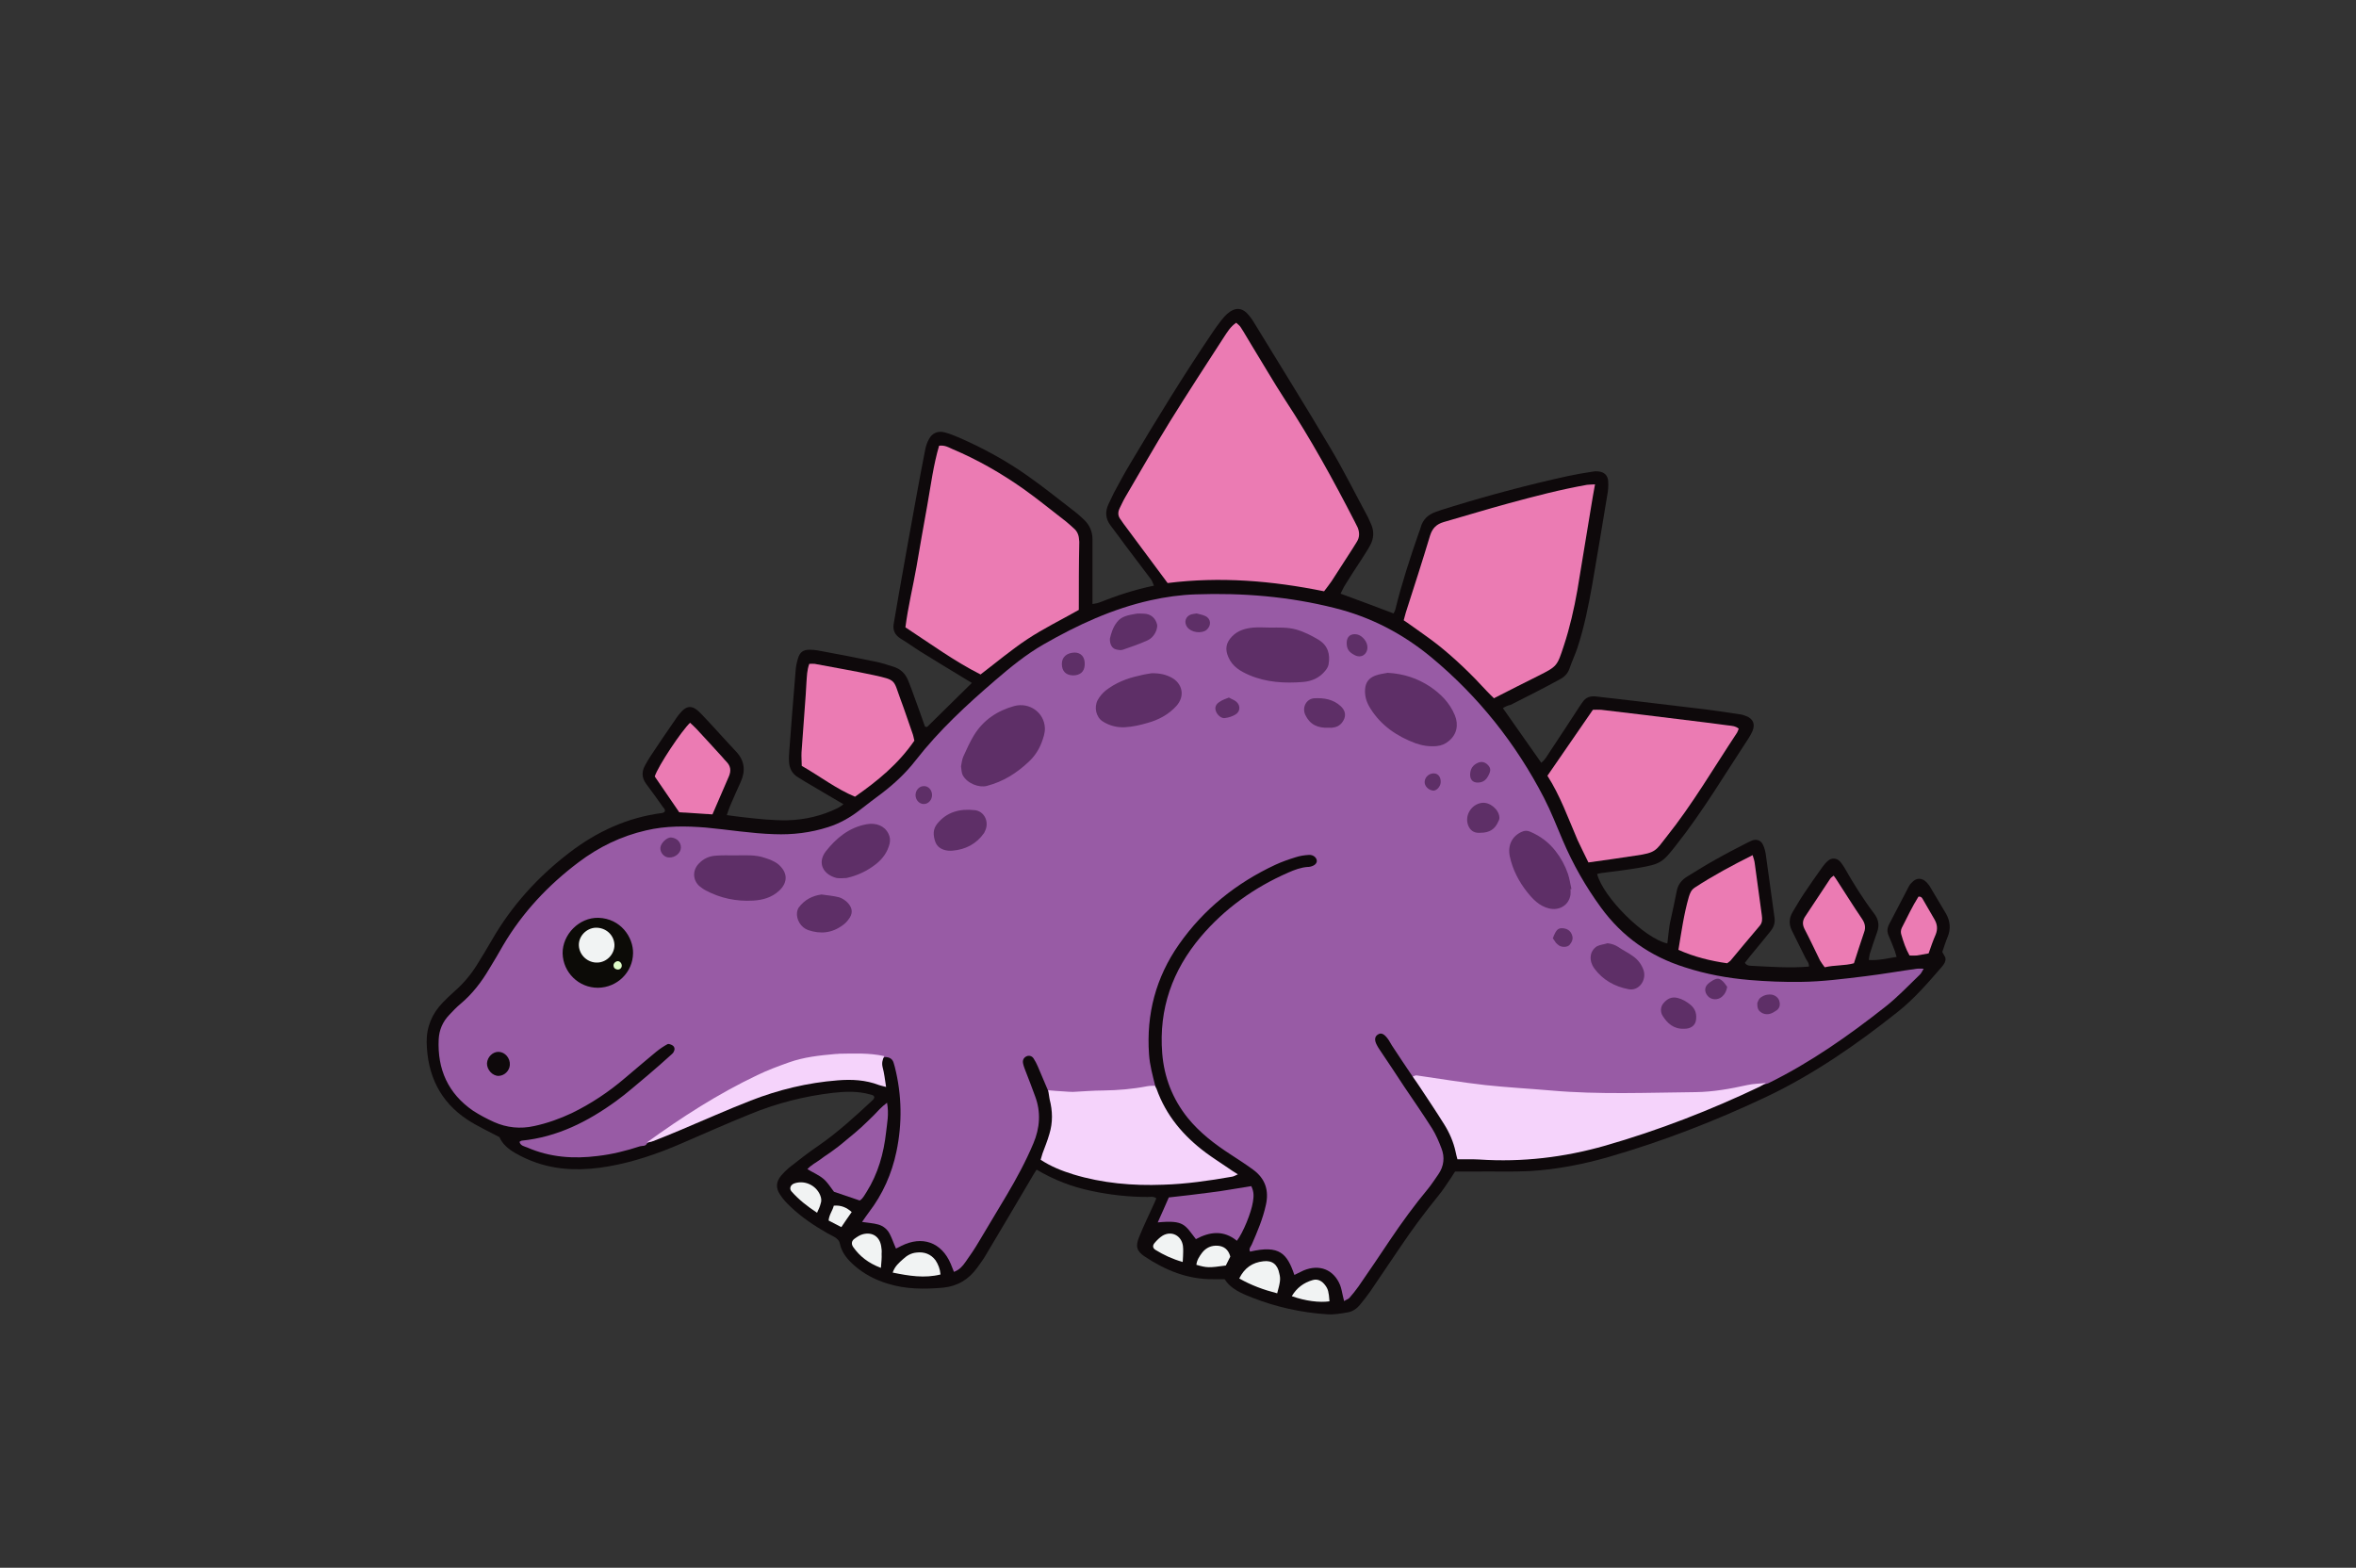 <svg xmlns="http://www.w3.org/2000/svg" viewBox="0 0 1000 665.5"><rect x="0" y="0" width="1000" height="665.5" fill="#333333" stroke="none"/><path fill="#0e090b" d="M637.9 300.6c5.5 7.8 10.8 15.4 16.3 23.2 1.5-1.2 2.4-2.8 3.3-4.2 4.4-6.6 8.7-13.2 13-19.8.5-.8 1.1-1.6 1.7-2.4 1.5-1.8 3.6-2 5.7-1.7 5.8.7 11.5 1.3 17.3 2 9.8 1.2 19.5 2.3 29.3 3.5 4.6.6 9.3 1.3 13.9 2 .9.1 1.9.4 2.8.8 2.9 1.1 3.8 3.3 2.7 6.2-.4 1-1 2-1.6 3-10.1 15.3-19.5 31.2-30.9 45.6-5.7 7.3-6.6 8-15.9 9.6-5.2.9-10.5 1.5-15.8 2.2-.6.1-1.2.2-1.8.4 2.5 9.8 20 27.3 29.8 29.5.2-1.7.4-3.4.6-5.2.2-1.6.4-3.2.8-4.8.9-4.1 1.8-8.2 2.6-12.3.5-2.7 2.1-4.7 4.4-6.1 4.1-2.5 8.2-5.1 12.4-7.4 4.2-2.4 8.5-4.6 12.8-6.8.9-.4 1.7-.9 2.6-1.2 1.8-.6 3.6.1 4.4 1.9.6 1.3 1 2.7 1.2 4.2 1.3 8.9 2.4 17.9 3.7 26.8.3 2.3-.4 4.1-1.8 5.8-2.2 2.8-4.5 5.5-6.7 8.2-1.4 1.7-2.8 3.4-4.1 5.1.9 1.4 2.2 1.2 3.2 1.3 8 .4 16 1 24 .3.1-1.7-1-2.6-1.5-3.7-1.9-3.9-3.9-7.8-5.8-11.7-1.3-2.7-1.1-5.3.4-7.8 1.6-2.6 3.1-5.3 4.8-7.8 2.5-3.8 5.1-7.4 7.7-11.1.7-1 1.6-2.1 2.6-2.9 1.4-1.2 3.5-1.1 4.8.2.8.8 1.4 1.8 2 2.7 3.8 6.7 7.9 13.3 12.6 19.5 2 2.6 2.4 5.1 1.3 8.1s-2.1 6.1-3.1 9.2c-.2.7-.2 1.5-.4 2.5 4.1.3 7.8-.7 11.8-1.3-.3-.9-.5-1.6-.7-2.4-.9-2.3-1.7-4.5-2.7-6.7-.7-1.6-.6-3.1.2-4.7 2.8-5.4 5.7-10.9 8.5-16.3.3-.6.7-1.1 1.2-1.5 1.9-2.1 4.3-2.1 6.3 0 .4.5.9 1 1.2 1.5 2.3 3.9 4.6 7.7 6.9 11.6 1.9 3.3 2.2 6.7.7 10.2-.8 1.9-1.4 3.9-2.2 6.2.3.5.6 1.1 1 1.8.6.9.4 1.9 0 2.8-.3.6-.7 1.1-1.1 1.6-5.9 6.8-11.8 13.7-18.9 19.3-17.5 13.9-35.7 26.5-55.9 36.1-21.4 10.1-43.5 18.7-66.3 25.3-11 3.2-22.3 5.4-33.7 6.1-7.6.4-15.2.1-22.7.2h-9.2c-.6.9-1.1 1.7-1.6 2.5-1.8 2.6-3.5 5.4-5.6 7.9-5.6 6.9-10.9 14-15.8 21.3-4.3 6.4-8.7 12.8-13 19.2-1.4 2-2.9 3.9-4.4 5.7-1.4 1.7-3.2 2.9-5.3 3.2-2.8.5-5.8 1-8.6.8-11-.7-21.7-3.1-31.9-7.1-.7-.3-1.5-.6-2.2-.9-3.8-1.6-7.3-3.5-9.4-6.9h-5c-10.7.1-20.2-3.8-28.9-9.6-3.5-2.3-4-4.4-2.4-8.3 1.8-4.5 3.9-8.8 5.9-13.2.5-1 .9-2 1.4-3.2-1.2-1-2.6-.6-3.7-.6-8.1 0-16.1-.9-24-2.6-8.1-1.7-15.7-4.6-23.1-9-.6.9-1.2 1.8-1.7 2.7-6.7 11.4-13.4 22.7-20.2 34.1-1 1.7-2.2 3.2-3.3 4.8-3.6 5-8.4 7.9-14.5 8.5-7.9.7-15.8.7-23.5-1.7-5.3-1.6-10.1-4.1-14.3-7.8-2.8-2.5-5.2-5.3-6-9.1-.3-1.5-1.2-2.2-2.3-2.9-1-.6-2-1-3-1.6-5.6-3.2-11-6.8-15.7-11.3-1.6-1.5-3.2-3.2-4.4-5.1-1.9-2.8-1.7-5.4.4-8 1-1.2 2.2-2.4 3.4-3.4 4.1-3.2 8.1-6.4 12.4-9.3 8.4-5.8 15.9-12.7 23.3-19.6.2-.2.3-.5.5-.9-.1-1-.9-1.1-1.7-1.3-5.2-1.5-10.6-1.3-15.9-.7-12.1 1.4-23.8 4.4-35 9-9.9 4-19.6 8.3-29.3 12.5-9.9 4.3-20.1 7.8-30.8 9.7-10.3 1.8-20.6 1.9-30.6-1.5-3.2-1.1-6.3-2.5-9.2-4.2-3-1.7-5.5-4-6.6-6.7-4.9-2.6-9.5-4.7-13.6-7.4-11.7-7.7-17-19-17.3-32.8-.1-6.6 2.3-12.3 6.9-17 1.6-1.6 3.2-3.2 4.9-4.7 3.7-3.2 6.8-6.9 9.4-11 2.2-3.6 4.4-7.1 6.5-10.8 8.4-14.6 19.5-26.8 32.8-37 11.7-9 24.7-15 39.5-16.9.3 0 .6-.3.9-.4.6-.9-.1-1.5-.6-2.1-2.3-3.3-4.7-6.6-7.1-9.8-2-2.7-2-5.3-.4-8.1.7-1.3 1.4-2.5 2.2-3.7 3.4-5.1 6.8-10.2 10.3-15.2.5-.8 1.1-1.6 1.7-2.4 3.3-4.2 5.7-4.4 9.5-.4 5 5.2 9.8 10.7 14.8 16 3.7 3.9 4.1 8.2 2 12.9-1.5 3.2-2.9 6.5-4.3 9.7-.6 1.3-1 2.6-1.6 4.4 2.5.3 4.7.7 6.9.9 6.3.7 12.5 1.4 18.8 1.3 7.5-.2 14.7-1.9 21.4-5.2.8-.4 1.6-1 2.4-1.6-5.6-3.3-11-6.5-16.3-9.6-1-.6-1.9-1.2-2.9-1.8-2.6-1.5-3.8-3.9-3.9-6.8-.1-1.4 0-2.9.1-4.3.9-11.4 1.7-22.8 2.7-34.2.1-1.8.5-3.5 1-5.2.8-2.7 2.2-3.7 5-3.7 1.1 0 2.3.1 3.4.3 8.1 1.5 16.1 3 24.2 4.7 2.7.5 5.3 1.4 7.9 2.2 2.9.9 5 2.8 6.2 5.7 1 2.5 2 5.1 2.9 7.7 1.5 4 2.9 8.1 4.3 12 .4.1.6.2.7.2s.3-.1.4-.2c6.2-6.1 12.4-12.2 18.8-18.5-.8-.5-1.5-.9-2.3-1.4-6.6-4-13.2-8-19.8-12.1-2.7-1.7-5.3-3.6-8.1-5.3-2.3-1.4-3.4-3.4-3-6.1.7-4.3 1.5-8.6 2.2-12.8 2.5-14.1 5-28.2 7.6-42.3 1.1-6.3 2.4-12.7 3.6-19 .3-1.6.8-3.1 1.6-4.5 1.3-2.5 3.7-3.6 6.5-2.9 2 .5 4 1.3 5.9 2.1 10.4 4.5 20.3 9.9 29.5 16.4 7 4.9 13.6 10.3 20.4 15.5 1.3 1 2.4 2.1 3.6 3.2 2.3 2.2 3.5 5 3.5 8.2v27.5c1.1-.2 2-.3 2.8-.6 7.5-3 15.1-5.5 23.3-7.2-.5-1-.7-1.9-1.2-2.6l-11.1-14.7c-2-2.7-4-5.5-6.1-8.2-2.2-2.9-2.4-5.9-.9-9.1.8-1.6 1.5-3.2 2.3-4.8 2.2-4.1 4.4-8.2 6.8-12.2 11.3-19 22.8-37.8 35.2-56.1 1.1-1.6 2.2-3.2 3.4-4.7.8-1 1.6-2 2.6-2.9 3.5-3.1 6.6-2.9 9.5.8.6.7 1.2 1.6 1.7 2.4 10.9 17.9 22 35.6 32.7 53.7 5.7 9.6 10.6 19.5 15.9 29.3.5 1 .9 2.1 1.4 3.1 1.3 3 1.1 6-.4 8.8-1.1 2.1-2.5 4.1-3.8 6.2-2.3 3.5-4.6 7-6.8 10.6-.8 1.2-1.3 2.5-2 3.8 7.6 2.8 14.9 5.5 22.5 8.4.2-.5.7-1.2.8-1.9 2.7-10.9 6.2-21.7 9.9-32.3.3-.8.6-1.5.8-2.3.9-3.4 3.2-5.5 6.4-6.6 2.4-.9 4.9-1.6 7.4-2.4 16-4.9 32.2-9.2 48.6-12.8 3.3-.7 6.6-1.3 10-1.8.9-.2 1.9-.3 2.9-.2 2.6.2 4.2 1.7 4.3 4.3.1 1.9 0 3.9-.4 5.8-2.1 12.7-4.2 25.4-6.4 38.1-1.6 9-3.4 18-6.3 26.8-1 2.9-2.3 5.7-3.3 8.6-.7 2.1-2.1 3.6-4 4.6-3.3 1.8-6.5 3.5-9.8 5.2-3.7 1.9-7.5 3.8-11.2 5.7-1.4.3-2.4.8-3.3 1.4z"/><path fill="#985ba5" d="M599.6 457c-3-4.4-5.9-8.8-8.8-13.2-.6-.9-1.1-2-1.8-2.9-1.4-1.9-2.7-2.6-3.9-1.9-1.6.8-1.9 2.4-.7 4.6.3.6.6 1.1 1 1.7 3.6 5.4 7.2 10.7 10.7 16.1 4 5.9 8 11.7 11.8 17.7 1.6 2.6 2.8 5.4 3.9 8.3 1.5 3.8 1.1 7.6-1.3 11.1-1.4 2-2.7 4-4.2 5.9-5.9 7.1-11.3 14.5-16.4 22.1-4.4 6.6-8.8 13.1-13.3 19.6-1.2 1.7-2.5 3.3-3.9 4.9-.5.5-1.3.7-2.2 1.3-.2-1-.4-1.5-.5-2.1-.4-1.6-.6-3.2-1.2-4.7-2.7-6.6-8.8-9-15.5-6.2-1.3.6-2.6 1.3-3.9 1.9-3.1-9.1-6.3-12.8-18.8-9.9-.7-1.2.3-2.1.7-3 2.4-5.5 4.7-10.9 6-16.8 1.4-6.2-.3-11.2-5.3-14.9-3.1-2.3-6.4-4.4-9.6-6.5-6.8-4.4-13.2-9.3-18.3-15.6-6.4-8-10-17.2-10.8-27.4-1.5-18.8 4.3-35.2 16.4-49.5 10.2-12 22.7-20.9 37.1-27.2 2.7-1.2 5.4-2.2 8.3-2.4.3 0 .6 0 1-.1 1.9-.4 3-1.5 2.8-2.7-.2-1.3-1.6-2.4-3.3-2.3-1.9.1-3.9.4-5.7 1-2.9.9-5.8 1.9-8.6 3.2-16.5 7.7-30.4 18.8-40.9 33.8-9.8 14-13.9 29.6-12.7 46.6.3 4.7 1.6 9.2 2.7 13.7-3.5 2.9-7.9 2.2-12 2.9-8.3 1.2-16.7.3-25.1 1.1-2.7.3-5.8-.1-8.3-1.9-1.5-3.5-3-7.1-4.5-10.6-.5-1.2-1.1-2.3-1.8-3.4s-2-1.4-3-.9c-1.1.5-1.7 1.5-1.5 2.8.2 1.1.6 2.2 1 3.2 1.4 3.6 2.8 7.2 4.1 10.8 2.6 6.8 2.1 13.6-.7 20.2-3.2 7.6-7.1 14.8-11.3 21.9-4 6.6-7.9 13.3-11.9 19.9-1.7 2.9-3.6 5.7-5.6 8.5-1.2 1.7-2.5 3.3-4.9 4.2-.5-1.2-1-2.4-1.4-3.5-3.9-9.1-12.1-12-21-7.5-.7.4-1.4.7-2.2 1.1-1-2.2-1.7-4.4-2.7-6.3s-2.7-3.3-4.8-3.9-4.4-.7-6.9-1.1c1-1.4 1.9-2.8 2.9-4.1 5.9-7.7 9.7-16.3 11.7-25.8 2.5-12 2.3-24-.7-35.9-.1-.5-.3-.9-.4-1.4-.5-2.1-1.9-2.8-3.9-2.8-1.3.8-2.7.7-4.2.5-21.4-2.2-41 3.2-59.6 13.8-11.8 6.7-22.7 14.6-34.5 21.2-.8.5-1.9.5-2.6 1.2-.6 1.3-2 .9-3 1.2-5.8 1.9-11.8 3.4-17.9 4.1-10.2 1.3-20.3.6-29.9-3.6-1.2-.5-2.9-.7-3.3-2.4.3-.2.6-.4.9-.5 15.1-1.5 28.1-8.1 40.1-16.8 4.7-3.4 9-7.3 13.5-11 3.3-2.8 6.6-5.7 9.8-8.6.5-.4 1-.9 1.2-1.4.5-.9.4-2-.5-2.6-.6-.4-1.7-.8-2.1-.6-1.7.9-3.3 2-4.8 3.2-4.5 3.7-8.9 7.5-13.3 11.2-6.9 5.9-14.4 10.9-22.6 14.9-5.1 2.4-10.4 4.3-16 5.5-5.9 1.3-11.6.7-17-1.7-3.1-1.4-6.1-3-8.9-4.8-10.6-7.3-15.2-17.6-14.6-30.3.2-4 1.7-7.5 4.5-10.4 1.5-1.6 3.1-3.3 4.8-4.7 5-4.2 8.9-9.3 12.2-14.9 2-3.3 4-6.6 5.9-10 8.2-13.9 19.1-25.5 32-35.2 8.6-6.5 18.1-11.1 28.6-13.5 8.4-2 16.9-1.9 25.5-1.2 9.6.9 19.2 2.5 28.9 2.8 7.8.3 15.4-.6 22.9-3 5-1.6 9.4-4.1 13.5-7.3 3-2.4 6.2-4.7 9.2-7 5.4-4.1 10.4-8.8 14.5-14.1 9.9-12.7 21.6-23.5 33.7-33.9 6.5-5.6 13.1-11 20.6-15.3 14.3-8.2 29.2-15.1 45.4-18.7 6.3-1.4 12.7-2.3 19.1-2.5 19.9-.7 39.6.9 59 5.8 15.3 3.8 28.9 10.9 41 20.9 20 16.6 35.9 36.6 47.8 59.6 3 5.8 5.4 12 8 18.1 4.3 10.1 9.7 19.6 16.2 28.5 9.1 12.5 21 20.8 35.6 25.4 8.9 2.9 18.1 4.6 27.5 5.4 7.2.6 14.5.9 21.7.8 9.2-.1 18.3-1.3 27.4-2.4 7.4-.9 14.7-2.2 22-3.2.8-.1 1.6 0 2.8 0-.7 1.1-1 2-1.7 2.6-4.8 4.6-9.3 9.4-14.5 13.5-15.6 12.3-31.8 23.7-49.7 32.5-.4.2-.9.3-1.3.4-12.9 4.1-26 5.8-39.5 5.6-11.4-.2-22.9.1-34.3-.1-23.4-.4-46.6-3-69.7-6.3-2-.9-4-1.9-6.2-2.4z"/><path fill="#eb7bb3" d="M495.6 247.5c-6.5-8.8-12.6-17-18.8-25.3-.4-.5-.7-1.1-1.1-1.6-1.3-1.6-1.3-3.2-.4-5 .8-1.6 1.5-3.2 2.4-4.7 6.3-10.7 12.4-21.5 18.9-32 7.5-12.1 15.2-23.9 22.9-35.8 1.4-2.1 2.7-4.4 5.2-6.1.6.6 1.4 1.1 1.9 1.9 1.6 2.4 3 5 4.5 7.4 4.8 7.8 9.4 15.8 14.4 23.5 10.9 16.6 20.4 33.9 29.5 51.6.4.9.9 1.7 1.3 2.6.8 2.1.8 4.1-.4 6-.6 1-1.2 1.9-1.8 2.9-3 4.6-5.9 9.2-8.9 13.8-1 1.5-2.1 2.8-3.2 4.3-22.1-4.5-44.2-6.3-66.4-3.5zM457.9 258.9c-7.6 4.3-15 7.9-21.8 12.4s-13.1 9.8-19.9 15c-11.1-5.6-21.2-13-31.9-20 1.1-8.7 3.2-17.2 4.7-25.7 1.5-8.7 3-17.5 4.6-26.2 1.5-8.5 2.6-17.1 5-25.2 2.5-.3 4 .7 5.6 1.4 10.7 4.5 20.8 10.3 30.3 17 6.2 4.4 12 9.2 18 13.8 1.1.9 2.2 1.9 3.3 2.9 1.4 1.2 2.1 2.8 2.2 4.7 0 .3.1.6.1 1-.2 9.5-.2 19.2-.2 28.9zM677 205.6c-.7 3.8-1.2 6.7-1.7 9.8-2 11.7-3.8 23.5-5.8 35.2-1.4 7.9-3.2 15.8-5.7 23.4-2.9 8.8-2.8 8.8-10.9 12.9-6.2 3.1-12.4 6.2-18.8 9.5-1-1-2-1.9-3-3-6.5-7.1-13.5-13.9-21.1-19.9-3.7-2.9-7.6-5.5-11.3-8.2-.9-.6-1.8-1.3-2.9-2 .3-1.2.6-2.2.9-3.3 3.5-10.9 7-21.7 10.3-32.7 1-3.1 2.7-4.8 5.8-5.7 9.1-2.6 18.2-5.4 27.4-7.9 11-3 22.1-5.9 33.4-7.9.8-.1 1.8-.1 3.4-.2zM674.2 366.1c-1.6-3.4-3.2-6.4-4.6-9.5-4-9.3-7.4-18.9-12.8-27.3 6.5-9.4 12.8-18.5 19.3-28 1 0 2.3-.1 3.5 0 11.8 1.4 23.7 2.8 35.5 4.3 6.1.7 12.1 1.5 18.2 2.3 1.6.2 3.2.2 4.7 1.4-.2.5-.4 1.2-.7 1.7-9.9 14.9-18.9 30.4-30.1 44.4-4.4 5.6-4.3 6.6-13 7.8-6.4 1-12.9 1.9-20 2.9z"/><path fill="#f5d3fb" d="M599.6 457c.6-.2 1.2-.6 1.7-.5 9.7 1.4 19.4 3 29.1 4.1 9.3 1 18.6 1.5 27.9 2.3 20.4 1.8 40.9.9 61.4.7 7.4-.1 14.7-1.4 21.9-3 2.6-.6 5.4-.6 8-.9-.8.5-1.6 1-2.5 1.5-21.2 10.1-43.1 18.6-65.7 25.1-17.5 5-35.3 7.1-53.5 5.9-1.6-.1-3.2-.1-4.8-.1h-4.5c-.3-1.2-.6-2.2-.8-3.3-.9-4.1-2.6-8-4.8-11.5-3.3-5.3-6.8-10.5-10.3-15.8-1-1.6-2.1-3-3.1-4.5zM444.9 462.8c2.2.2 4.5.4 6.7.5 1.3.1 2.6.2 3.8.2 4.3-.2 8.6-.6 12.9-.6 6.3-.1 12.4-.6 18.6-1.8 1.1-.2 2.2-.2 3.3-.2.2.4.5.8.7 1.3 4 11.3 11.4 20 20.9 27.1 3 2.2 6.1 4.2 9.2 6.3 1.3.9 2.6 1.8 4.4 2.9-1.1.5-1.8.9-2.5 1-9.7 1.7-19.4 3.1-29.2 3.4-12.9.5-25.7-.6-38.2-4.4-4.8-1.5-9.4-3.3-13.8-6.2.3-.9.5-1.8.8-2.7 1-2.7 2.1-5.4 2.9-8.2 1.5-4.9 1.4-9.8.1-14.8-.2-1.3-.4-2.5-.6-3.8z"/><path fill="#eb7bb3" d="M388.1 314.4c-6.8 9.9-15.6 17.1-25.2 23.8-8.1-3.4-14.9-8.7-22.6-13.1 0-1.9-.2-3.8-.1-5.7.4-6.4 1-12.8 1.4-19.2.3-3.5.5-7.1.7-10.6.2-2.6.2-5.1 1.2-7.8.8 0 1.6-.1 2.3 0 8.4 1.6 16.8 3 25.1 4.8 9.5 2.1 8.3 1.9 11.2 9.9 1.8 4.8 3.4 9.7 5.1 14.5.4 1 .6 2.1.9 3.4zM733.1 408.9c-7-1-14-2.7-20.7-5.7 1.3-7.7 2.3-15.1 4.4-22.4.5-1.6 1-3 2.5-4 7.8-5.1 16-9.5 24.6-13.8.4 1.4.8 2.4.9 3.5 1 7.3 2 14.7 3 22 .2 1.6.3 3.1-.9 4.5-4.2 4.9-8.3 9.9-12.4 14.8-.4.4-.8.6-1.4 1.1z"/><path fill="#f5d3fb" d="M274.5 485c14.9-10.8 30.3-20.7 46.9-28.6 4.3-2.1 8.9-3.8 13.4-5.4 6.4-2.3 13.1-3 19.9-3.6.5 0 1 0 1.4-.1 6.4-.1 12.9-.4 19.2 1-.7 1.5-1.1 2.9-.7 4.6.7 2.6 1 5.3 1.5 8.5-1.4-.4-2.2-.5-3-.8-5.7-2.2-11.6-2.5-17.6-2-12.8 1-25.1 4-36.9 8.6-10 3.9-19.8 8.3-29.8 12.5-3.8 1.6-7.7 3.2-11.6 4.7-.8.3-1.7.4-2.7.6z"/><path fill="#eb7bb3" d="M292.9 306.8c.9.9 1.9 1.7 2.7 2.6 3.7 4 7.4 8 11.1 12.1.5.6 1 1.2 1.6 1.8 1.8 1.8 2.1 3.8 1.1 6.2-2.3 5.3-4.6 10.6-7 16.2-4.6-.3-9.2-.6-14.1-.9-3.5-5.1-7-10.2-10.4-15.2 1.5-4.6 11.4-19.4 15-22.8z"/><path fill="#985ba5" d="M376.5 468.1c.9 4.9 0 8.7-.4 12.5-1 9-3.4 17.6-8.3 25.4-.9 1.3-1.5 2.8-2.9 3.6-3.6-1.2-7.1-2.4-10.9-3.7-1.3-1.6-2.6-3.9-4.5-5.5s-4.3-2.6-6.8-4.1c1.6-1.8 3.7-2.8 5.6-4.2 1.9-1.5 4-2.7 5.9-4.2 2.1-1.5 4.1-3.2 6-4.8 1.9-1.5 3.7-3.1 5.5-4.7s3.5-3.4 5.2-5c1.6-1.7 3.2-3.5 5.6-5.3z"/><path fill="#eb7bb3" d="M778.3 371.7c.5.7.9 1.2 1.2 1.7 3.6 5.5 7.1 11.2 10.8 16.6 1.3 1.9 1.7 3.7.9 5.8-1.5 4.3-2.8 8.5-4.3 13.1-4 1.1-8.2.7-12.4 1.7-.8-1.1-1.5-2-2-2.9-2.2-4.5-4.3-9-6.6-13.4-1-2-.8-3.7.4-5.4 3.5-5.2 6.9-10.5 10.4-15.7.4-.7 1-1 1.6-1.5z"/><path fill="#985ba5" d="M531.1 503.5c1.3 2.6 1 4.7.7 6.7-.7 4.6-4.2 13.1-6.8 16.5-5.6-4.6-11.5-3.9-17.4-.7-4.7-6-4.9-8.2-16.2-7.1 1.6-3.6 3.2-7.1 4.7-10.6 6.1-.7 11.8-1.3 17.6-2.1 5.8-.7 11.5-1.8 17.4-2.7z"/><path fill="#eb7bb3" d="M818.6 404.7c-2 .3-3.5.7-5.1.9-.9.1-1.9 0-3 0-1.6-2.8-2.6-5.8-3.5-8.9-.3-.8-.2-2 .2-2.8 2.3-4.5 4.5-9.2 7.1-13.3 1.3-.1 1.6.7 2 1.4 1.6 2.7 3.2 5.5 4.8 8.3 1.2 2.1 1.4 4.1.5 6.4-1.1 2.5-2 5.1-3 8z"/><path fill="#f1f3f3" d="M542.1 549c-5.8-1.5-11-3.4-16.1-6.3 2.2-4.5 5.6-6.8 10.2-7.3 3.8-.5 6.1 1.4 6.8 5.2.6 2.3.4 3.6-.9 8.4zM399.2 541c-6.8 1.7-13.4.6-20.3-.8.9-2.7 2.7-4.2 4.5-5.8 1.6-1.5 3.4-2.5 5.6-2.7 3.2-.4 6.1.6 8.1 3.3 1.1 1.7 1.9 3.6 2.1 6zM373.9 538.2c-5.3-2-9-4.9-11.8-8.9-.8-1.2-.7-2.5.5-3.4 1.1-.8 2.4-1.7 3.7-2 4-1 7 1 7.7 5 .2 1.1.3 2.2.2 3.3.1 1.8-.1 3.5-.3 6zM548.3 550.2c2.1-3.5 5-5.7 8.8-6.8 2.2-.7 4.1.4 5.4 2.2 1.2 1.6 1.5 2.8 1.8 6.8-4.2.6-10.2-.1-16-2.2zM346.8 514.8c-4.1-2.7-7.7-5.5-10.8-9-1.1-1.2-.5-2.8 1-3.4 4.3-1.6 9.3.6 11.1 4.9.5 1.2.7 2.4.2 3.7-.3 1.2-.8 2.3-1.5 3.8zM507.8 536.9c.2-2 1.3-3.6 2.4-5.1 1.7-2.2 4-3.2 6.7-3 2.6.2 4.5 1.6 5.3 4.6-.6 1.1-1.2 2.5-1.9 3.8-7.2 1-8 1-12.5-.3zM502 535.7c-4.5-1.3-8.1-3-11.5-5.1-1.2-.7-1.4-1.8-.5-2.9 1-1.2 2.2-2.4 3.5-3.2 3.8-2.2 8 0 8.6 4.4.1.8.1 1.6.1 2.4 0 1.3-.1 2.6-.2 4.4zM357.1 520.9c-1.9-1-3.6-1.9-5.4-2.8.2-2.5 1.7-4.2 2.2-6.3 3.1-.3 5.5.8 7.6 2.7-1.4 2-2.8 4-4.4 6.4z"/><path fill="#5e2f67" d="M589 285.6c7 .4 12.7 2.4 17.9 5.8 4.6 3.1 8.4 6.9 10.6 12.2 1.7 4.1.8 8.2-2.5 10.9-1.5 1.3-3.2 2-5.2 2.2-3.1.3-6.2-.2-9-1.2-7.8-2.9-14.6-7.5-19.1-14.7-1.6-2.5-2.5-5.1-2.3-8.2.2-3 1.7-4.8 4.3-5.8 1.8-.7 3.9-.9 5.3-1.2zM407.9 325.3c.3-1.4.4-2.9 1-4.2 1.4-3.1 2.8-6.2 4.5-9 4-6.5 9.9-10.4 17.1-12.4 6.4-1.7 12.7 2.7 13 9.3.1 2.1-.7 4.4-1.5 6.5-1.2 3-3 5.7-5.4 7.9-5.1 4.8-10.8 8.4-17.7 10.2-3.3.9-8.4-1-10.3-4.6-.5-1-.5-2.4-.7-3.7zM539.1 266.4c3.7 0 7.3-.2 11 .8 3.5 1 6.6 2.6 9.6 4.4 3.9 2.4 5 6.1 4.2 10.5-.2.9-.7 1.8-1.3 2.5-2.4 3.1-5.8 4.6-9.6 4.9-7.7.6-15.4.2-22.7-2.9-3.7-1.6-7.2-3.6-8.9-7.6-1.5-3.4-1.1-6.1 1.5-8.8 2.5-2.6 5.7-3.5 9.1-3.8 2.3-.2 4.7 0 7.1 0zM488.7 285.8c3.7-.1 6.2.6 8.5 1.8 4.4 2.3 6.1 7.6 2.1 12.1-3.4 3.7-7.6 5.9-12.3 7.2-3.1.9-6.2 1.6-9.4 1.8-3.3.2-6.7-.6-9.6-2.5-2.8-1.8-3.7-6-2.1-9 .8-1.5 2-2.9 3.3-4 4.2-3.3 9.1-5.3 14.4-6.4 2.1-.6 4.1-.8 5.1-1zM311.9 363.1c4.3 0 8.7-.4 12.9 1.1 1.8.6 3.7 1.3 5.2 2.4 4.5 3.6 4.5 8 .7 11.5-3.1 2.9-7.1 4-11.1 4.2-7 .4-13.8-1-20-4.3-1-.5-1.9-1.2-2.8-1.9-2.8-2.6-2.9-6.6-.3-9.4 2.1-2.3 4.7-3.4 7.7-3.5 2.5-.2 5.1-.1 7.7-.1zM666.6 377.4c0 .8.1 1.6 0 2.4-.7 4.5-4.8 6.9-9.2 5.8-4-1-6.7-3.8-9.1-6.8-3.6-4.5-6.3-9.7-7.5-15.4-.9-4.6 1-8.5 5.1-10.3 1.3-.6 2.4-.6 3.7 0 4.2 1.8 7.8 4.5 10.6 8.1 2.3 2.9 4.1 6.2 5.3 9.7.7 2.1 1 4.3 1.5 6.5h-.4z"/><path fill="#0c0b07" d="M253.8 419.3c-8.2 0-14.8-6.5-15-14.6-.1-8 7-15.3 15.2-15.1 9.5.3 14.8 8.3 14.7 15-.1 8.1-6.7 14.6-14.9 14.7z"/><path fill="#5e2f67" d="M357.1 372.8c-.7 0-1.3 0-2-.1-5.6-1.4-8.4-6.3-4.6-11.3 4.4-5.6 9.8-10.1 17.2-11.5 4.2-.8 7.8.7 9.4 4 .7 1.4.8 2.7.5 4.2-.9 3.6-2.9 6.4-5.8 8.7-3.7 2.9-7.9 4.9-12.5 5.9-.6.1-1.4 0-2.2.1zM682.3 400.4c1.8.2 3.2.7 4.6 1.6 2 1.4 4.2 2.4 6.1 3.8 2.2 1.5 3.7 3.5 4.6 6 1.4 4.3-2 9-6.4 8.1-5.8-1.1-10.9-3.9-14.5-8.8-2.2-3-2.3-7.2 1.1-9.4 1.3-.7 3-.8 4.5-1.3zM404.3 361.1c-.6 0-1.3.1-1.9 0-2.6-.3-4.7-1.5-5.5-4s-1-5 .8-7.3c4.1-5.2 9.8-6.6 16-5.9 4 .4 6.1 4.7 4.6 8.4-.2.4-.4.9-.6 1.3-3.3 4.7-7.9 7-13.4 7.5zM348.7 379.7c2.8.4 5.2.6 7.5 1.2 1.3.4 2.6 1.3 3.6 2.3 2.2 2.4 2.3 4.7.2 7.3-.7.9-1.5 1.7-2.4 2.3-4.5 3.3-9.4 3.8-14.6 2-3.1-1.1-5.1-4.5-4.7-7.6.1-.6.3-1.3.6-1.8 2.6-3.6 6.1-5.2 9.8-5.7zM471.1 271.1c.5-2.2 1.3-4.9 3-7 1.8-2.5 4.9-3 7.7-3.5 1.2-.3 2.6-.1 3.8-.1 2.8.1 4.8 1.8 5.5 4.5.2.7 0 1.6-.2 2.3-.7 2.1-2.1 3.8-4 4.6-3.3 1.5-6.8 2.7-10.3 3.9-.8.3-1.9.1-2.8-.1-1.8-.4-2.8-2.2-2.7-4.6zM564.3 308.9c-5.1.3-8.3-1.4-10.2-5.3-1.6-3.2.3-7 3.8-7.2 4-.2 8 .4 11.2 3.4 1.6 1.5 2.2 3.3 1.5 5.2-.8 2-2.3 3.5-4.6 3.8-.9.2-1.7.1-1.7.1zM714.9 436.7c-4.5.2-7.2-2.3-9.2-5.5-1-1.6-1-3.8.4-5.4 1.5-1.8 3.4-2.8 5.9-2.2 2.1.5 3.9 1.6 5.5 2.9 2.2 1.8 2.8 4.2 2.3 6.9-.5 2.1-2.3 3.3-4.9 3.3zM628.4 353.5c-2 .2-3.9-.4-5-2.6-2.1-4.3.9-9.5 5.6-10.1 3.3-.4 7.1 2.7 7.4 6 .1.6-.1 1.3-.4 1.8-1.4 3.4-3.8 4.9-7.6 4.9z"/><path fill="#0e090b" d="M211.7 446.5c2.7.1 4.9 2.7 4.7 5.6-.2 2.5-2.3 4.5-4.7 4.6-2.6.1-5.1-2.6-5-5.4.2-2.7 2.5-4.9 5-4.8z"/><g fill="#5e2f67"><path d="M455.4 286.7c-3-.1-4.7-1.8-4.7-4.9 0-2.9 2.1-4.7 5.4-4.8 2.8 0 4.5 2 4.3 5.2-.1 2.9-1.9 4.5-5 4.5zM521.6 296.1c1.2.7 2.5 1.1 3.3 1.9 1.7 1.6 1.5 4.1-.5 5.3-1.3.8-2.9 1.3-4.4 1.5-1.5.3-3.3-1.2-3.9-2.9-.6-1.5-.1-3 1.6-4 1.1-.8 2.4-1.2 3.9-1.8zM571.6 272.9c0-2.7 1.7-4.1 4.4-3.6 2.3.5 4.5 3.2 4.4 5.6-.1 3-2.7 4.6-5.4 3.2-2.5-1.3-3.4-2.6-3.4-5.2zM507.9 260.4c1 .3 2.4.5 3.7 1.1 2.5 1.2 2.6 4.1.5 5.9-2.2 1.7-6.5 1.1-8.2-1.2-1.5-2.1-.7-4.6 1.7-5.4.6-.2 1.3-.2 2.3-.4zM745.9 425.7c.2-.4.5-1.4 1.1-2 1.4-1.2 3.1-1.7 4.9-1.5 1.6.2 3.1 1.4 3.4 3 .4 1.6-.1 3-1.4 3.8-1.7 1.2-3.6 2.1-5.8 1.1-1.7-.9-2.3-1.9-2.2-4.4zM733.1 418.9c-.3 1.7-.9 3-2 4-1.8 1.8-4.9 1.7-6.4-.3-1.2-1.5-1.3-3.4.1-4.8.7-.7 1.5-1.2 2.3-1.7 1.9-1 2.7-.9 4.3.6.7.7 1.2 1.6 1.7 2.2zM627.2 332.2c-2.1 0-3.3-1.3-3.2-3.6s1.2-3.9 3.3-4.8c1.6-.7 3.1-.3 4.3 1 1.1 1.2 1.2 2.2.4 3.9-.9 2-2.2 3.5-4.8 3.5zM289 359.9c-.1 2.2-2.4 4.2-5 4.1-2.1 0-3.9-2.1-3.7-4.2.2-2 2.8-4.4 4.5-4.3 2.6.2 4.3 2.1 4.2 4.4zM659.1 398.3c1.4-3.8 2.3-4.6 4.8-4.2 1.7.3 2.9 1.3 3.4 3 .5 1.5-.1 2.8-1.1 4-.9 1-3.1 1.1-4.4.3-.5-.3-1-.8-1.4-1.2-.5-.7-.9-1.4-1.3-1.9zM395.6 337.5c0 2.1-1.6 3.8-3.5 3.8s-3.5-1.7-3.5-3.8 1.6-3.8 3.5-3.8c1.9-.1 3.5 1.6 3.5 3.8zM608.7 328.3c1.8.1 2.9 1.6 2.8 3.8-.1 1.9-1.9 3.7-3.3 3.5-2.1-.3-3.7-2.1-3.5-3.9.2-2 2-3.5 4-3.4z"/></g><path fill="#f1f3f3" d="M260.8 401c.1 3.9-3.1 7.4-7.1 7.6-4.2.2-7.8-3.1-8-7.2-.2-3.9 3.1-7.4 7.1-7.6 4.3-.1 7.8 3 8 7.2z"/><path fill="#defdc8" d="M263.9 410.1c-.1 1-1.1 1.7-2.1 1.4-.9-.2-1.4-.8-1.4-1.7 0-1 1-1.8 1.9-1.8 1 .1 1.7 1.1 1.6 2.1z"/></svg>